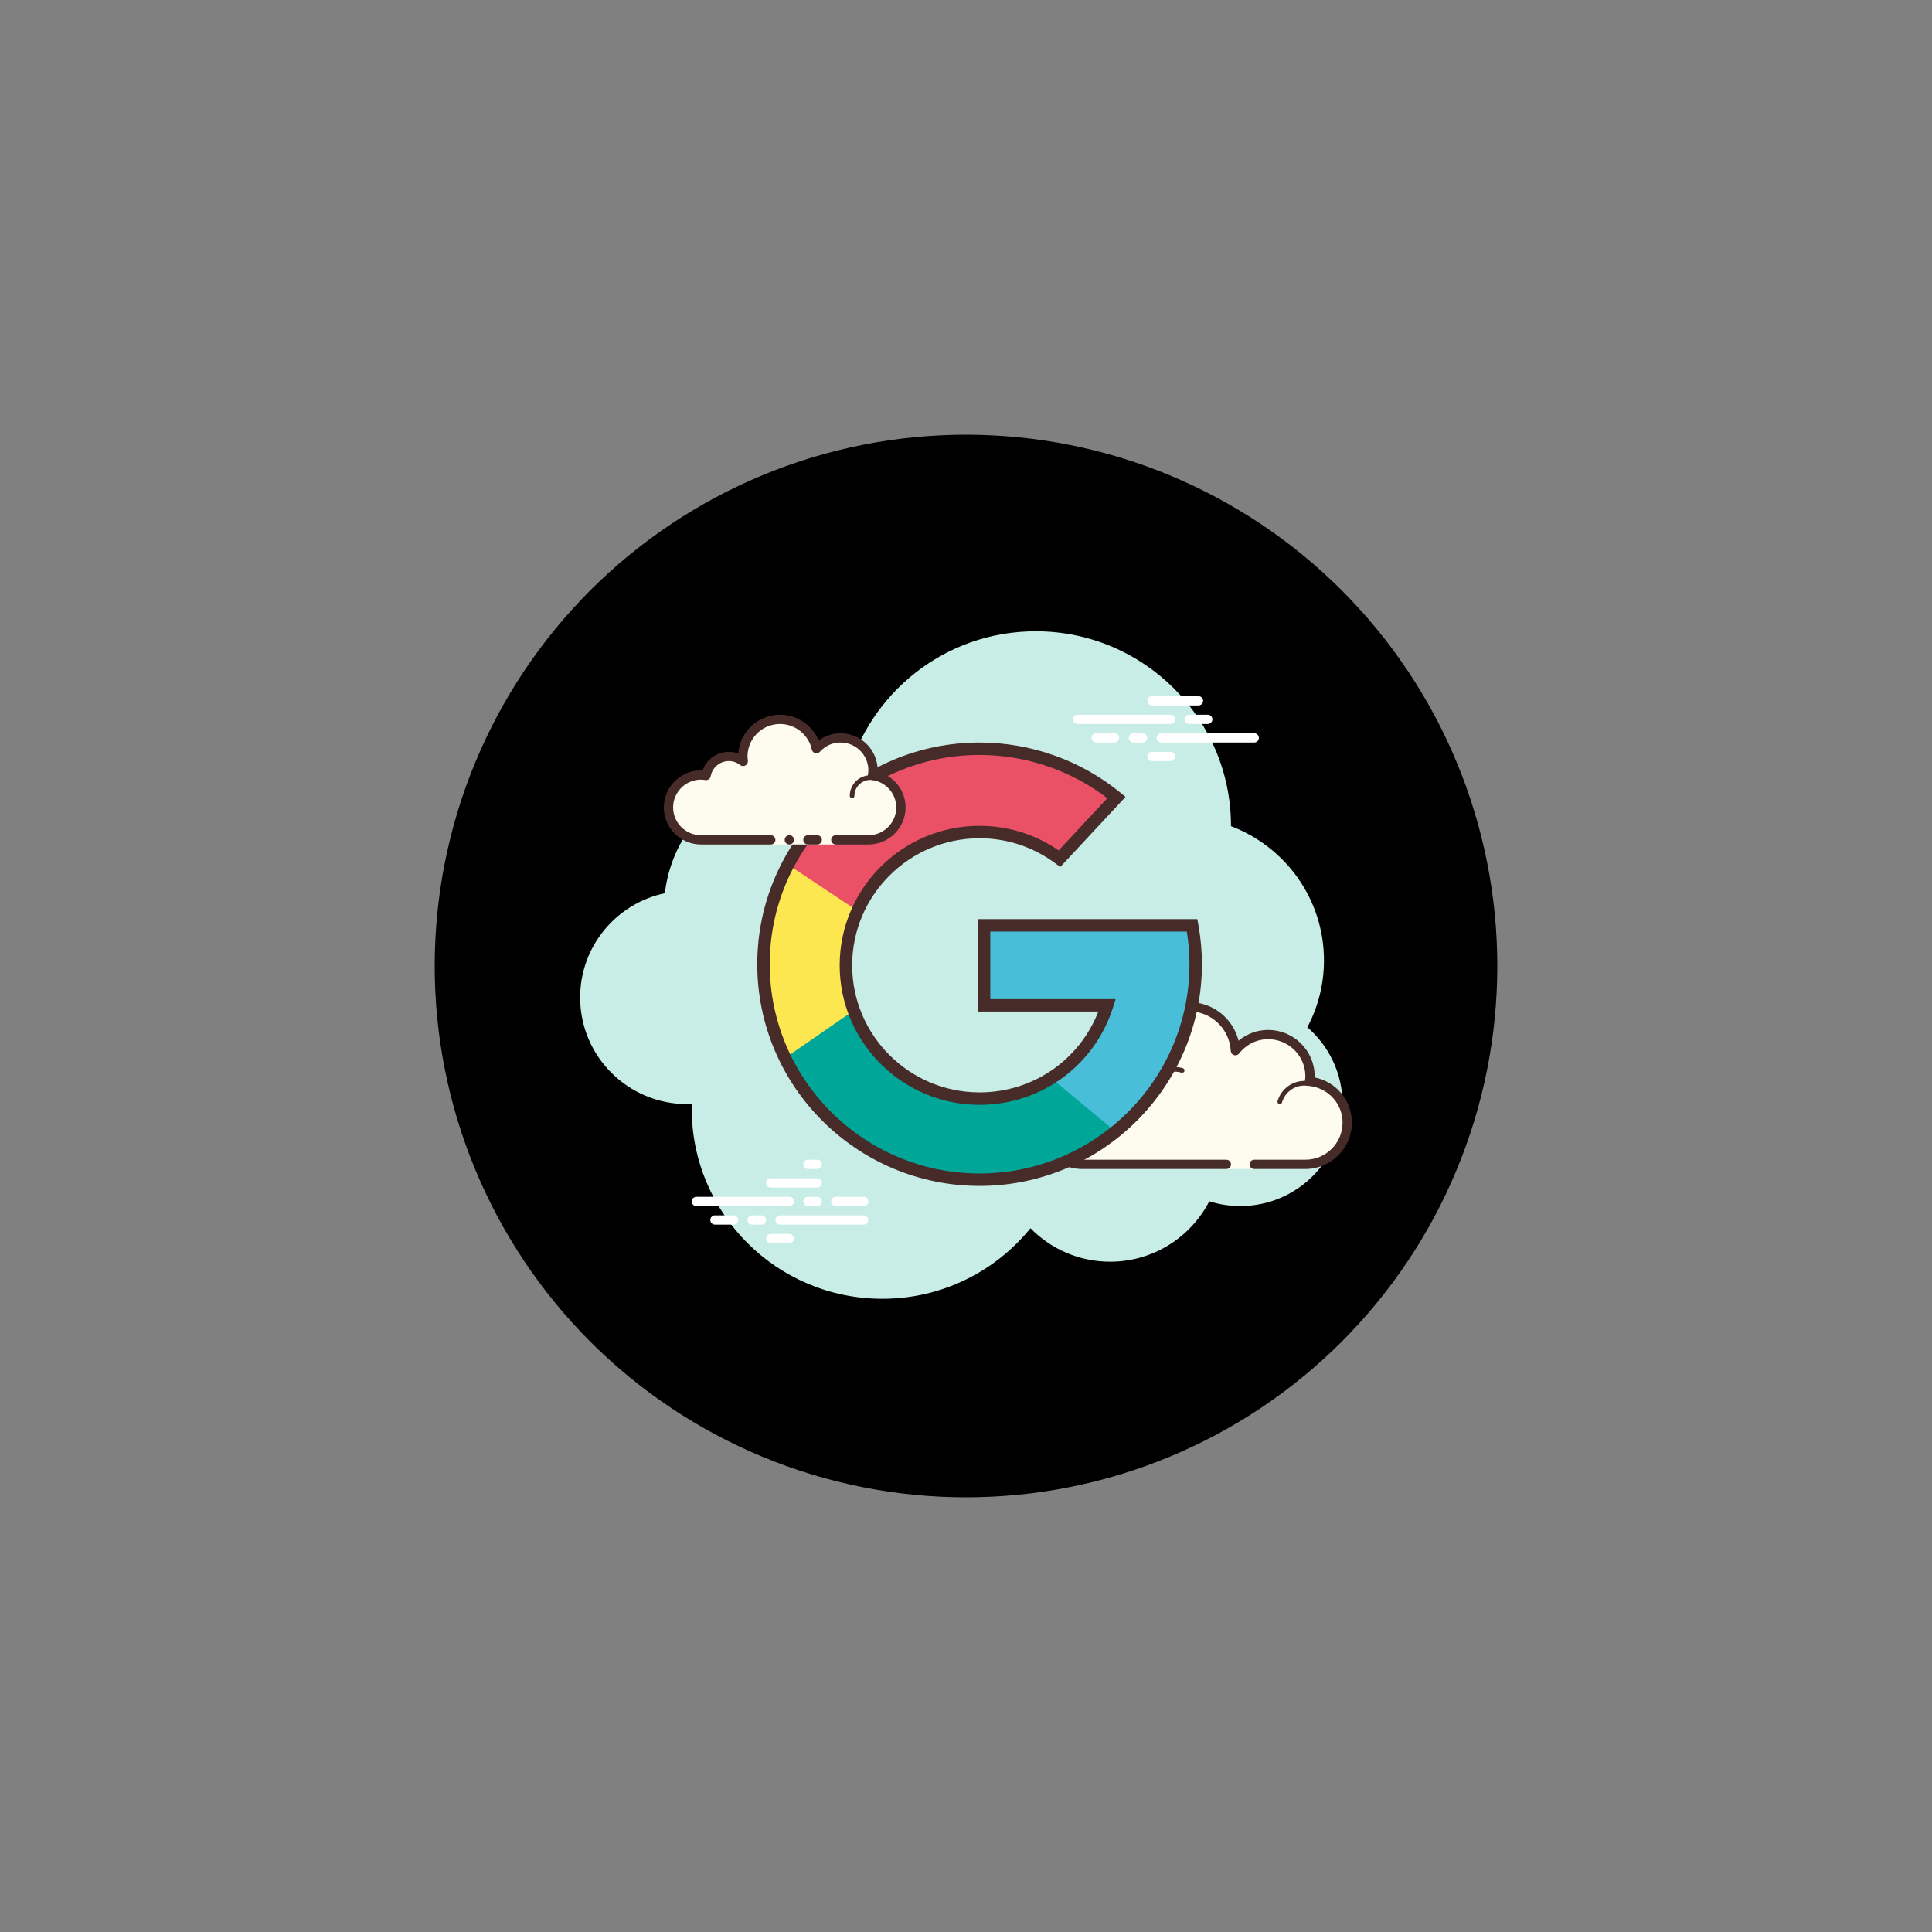 <?xml version="1.0" encoding="UTF-8"?>
<svg xmlns="http://www.w3.org/2000/svg" xmlns:xlink="http://www.w3.org/1999/xlink" viewBox="0 0 375 375"
  version="1.2">
  <rect x="0" y="0" width="375" height="375" fill="#808080" stroke="none"/>
  <defs>
    <clipPath id="clip26">
      <path d="M 112.5 122.531 L 261 122.531 L 261 252.094 L 112.5 252.094 Z M 112.5 122.531 " />
    </clipPath>
    <clipPath id="clip2626">
      <path d="M 201 194 L 262.5 194 L 262.5 227 L 201 227 Z M 201 194 " />
    </clipPath>
  </defs>
  <g id="surface26">
    <path style=" stroke:none;fill-rule:nonzero;fill:rgb(0%,0%,0%);fill-opacity:1;"
      d="M 187.5 84.375 C 185.812 84.375 184.125 84.418 182.441 84.5 C 180.754 84.582 179.07 84.707 177.391 84.871 C 175.711 85.039 174.039 85.242 172.367 85.492 C 170.699 85.738 169.035 86.027 167.383 86.355 C 165.727 86.688 164.078 87.055 162.441 87.465 C 160.805 87.875 159.18 88.324 157.562 88.816 C 155.949 89.305 154.348 89.836 152.758 90.402 C 151.168 90.973 149.594 91.578 148.035 92.227 C 146.477 92.871 144.934 93.555 143.41 94.277 C 141.883 94.996 140.375 95.758 138.887 96.551 C 137.398 97.348 135.93 98.18 134.484 99.047 C 133.035 99.914 131.609 100.816 130.207 101.754 C 128.805 102.691 127.426 103.664 126.07 104.668 C 124.715 105.676 123.383 106.711 122.078 107.785 C 120.773 108.855 119.496 109.957 118.246 111.09 C 116.996 112.223 115.773 113.387 114.578 114.578 C 113.387 115.773 112.223 116.996 111.09 118.246 C 109.957 119.496 108.855 120.773 107.785 122.078 C 106.711 123.383 105.676 124.715 104.668 126.07 C 103.664 127.426 102.691 128.805 101.754 130.207 C 100.816 131.609 99.914 133.035 99.047 134.484 C 98.18 135.93 97.348 137.398 96.551 138.887 C 95.758 140.375 94.996 141.883 94.277 143.41 C 93.555 144.934 92.871 146.477 92.227 148.035 C 91.578 149.594 90.973 151.168 90.402 152.758 C 89.836 154.348 89.305 155.949 88.816 157.566 C 88.324 159.18 87.875 160.805 87.465 162.441 C 87.055 164.078 86.688 165.727 86.355 167.383 C 86.027 169.035 85.738 170.699 85.492 172.367 C 85.242 174.039 85.035 175.711 84.871 177.391 C 84.707 179.07 84.582 180.754 84.5 182.441 C 84.418 184.125 84.375 185.812 84.375 187.5 C 84.375 189.188 84.418 190.875 84.5 192.559 C 84.582 194.246 84.707 195.93 84.871 197.609 C 85.035 199.289 85.242 200.961 85.492 202.633 C 85.738 204.301 86.027 205.965 86.355 207.617 C 86.688 209.273 87.055 210.922 87.465 212.559 C 87.875 214.195 88.324 215.82 88.816 217.438 C 89.305 219.051 89.836 220.652 90.402 222.242 C 90.973 223.832 91.578 225.406 92.227 226.965 C 92.871 228.523 93.555 230.066 94.277 231.59 C 94.996 233.117 95.758 234.625 96.551 236.113 C 97.348 237.602 98.18 239.07 99.047 240.516 C 99.914 241.965 100.816 243.391 101.754 244.793 C 102.691 246.195 103.664 247.574 104.668 248.93 C 105.676 250.289 106.711 251.617 107.785 252.922 C 108.855 254.227 109.957 255.504 111.09 256.754 C 112.223 258.004 113.387 259.227 114.578 260.422 C 115.773 261.613 116.996 262.777 118.246 263.91 C 119.496 265.043 120.773 266.145 122.078 267.215 C 123.383 268.289 124.715 269.324 126.07 270.332 C 127.426 271.336 128.805 272.309 130.207 273.246 C 131.609 274.184 133.035 275.086 134.484 275.953 C 135.93 276.82 137.398 277.652 138.887 278.449 C 140.375 279.242 141.883 280.004 143.41 280.723 C 144.934 281.445 146.477 282.129 148.035 282.773 C 149.594 283.422 151.168 284.027 152.758 284.598 C 154.348 285.164 155.949 285.695 157.562 286.184 C 159.18 286.676 160.805 287.125 162.441 287.535 C 164.078 287.945 165.727 288.312 167.383 288.645 C 169.035 288.973 170.699 289.262 172.367 289.508 C 174.039 289.758 175.711 289.965 177.391 290.129 C 179.07 290.293 180.754 290.418 182.441 290.5 C 184.125 290.582 185.812 290.625 187.5 290.625 C 189.188 290.625 190.875 290.582 192.559 290.5 C 194.246 290.418 195.93 290.293 197.609 290.129 C 199.289 289.965 200.961 289.758 202.633 289.508 C 204.301 289.262 205.965 288.973 207.617 288.645 C 209.273 288.312 210.922 287.945 212.559 287.535 C 214.195 287.125 215.82 286.676 217.438 286.184 C 219.051 285.695 220.652 285.164 222.242 284.598 C 223.832 284.027 225.406 283.422 226.965 282.773 C 228.523 282.129 230.066 281.445 231.59 280.723 C 233.117 280.004 234.625 279.242 236.113 278.449 C 237.602 277.652 239.07 276.82 240.516 275.953 C 241.965 275.086 243.391 274.184 244.793 273.246 C 246.195 272.309 247.574 271.336 248.93 270.332 C 250.285 269.324 251.617 268.289 252.922 267.215 C 254.227 266.145 255.504 265.043 256.754 263.91 C 258.004 262.777 259.227 261.613 260.422 260.422 C 261.613 259.227 262.777 258.004 263.91 256.754 C 265.043 255.504 266.145 254.227 267.215 252.922 C 268.289 251.617 269.324 250.289 270.332 248.93 C 271.336 247.574 272.309 246.195 273.246 244.793 C 274.184 243.391 275.086 241.965 275.953 240.516 C 276.82 239.07 277.652 237.602 278.449 236.113 C 279.242 234.625 280.004 233.117 280.723 231.59 C 281.445 230.066 282.129 228.523 282.773 226.965 C 283.422 225.406 284.027 223.832 284.598 222.242 C 285.164 220.652 285.695 219.051 286.184 217.438 C 286.676 215.82 287.125 214.195 287.535 212.559 C 287.945 210.922 288.312 209.273 288.645 207.617 C 288.973 205.965 289.262 204.301 289.508 202.633 C 289.758 200.961 289.965 199.289 290.129 197.609 C 290.293 195.93 290.418 194.246 290.5 192.559 C 290.582 190.875 290.625 189.188 290.625 187.5 C 290.625 185.812 290.582 184.125 290.5 182.441 C 290.418 180.754 290.293 179.07 290.129 177.391 C 289.965 175.711 289.758 174.039 289.508 172.367 C 289.262 170.699 288.973 169.035 288.645 167.383 C 288.312 165.727 287.945 164.078 287.535 162.441 C 287.125 160.805 286.676 159.18 286.184 157.566 C 285.695 155.949 285.164 154.348 284.598 152.758 C 284.027 151.168 283.422 149.594 282.773 148.035 C 282.129 146.477 281.445 144.934 280.723 143.41 C 280.004 141.883 279.242 140.375 278.449 138.887 C 277.652 137.398 276.82 135.93 275.953 134.484 C 275.086 133.035 274.184 131.609 273.246 130.207 C 272.309 128.805 271.336 127.426 270.332 126.07 C 269.324 124.715 268.289 123.383 267.215 122.078 C 266.145 120.773 265.043 119.496 263.91 118.246 C 262.777 116.996 261.613 115.773 260.422 114.578 C 259.227 113.387 258.004 112.223 256.754 111.09 C 255.504 109.957 254.227 108.855 252.922 107.785 C 251.617 106.711 250.285 105.676 248.93 104.668 C 247.574 103.664 246.195 102.691 244.793 101.754 C 243.391 100.816 241.965 99.914 240.516 99.047 C 239.07 98.18 237.602 97.348 236.113 96.551 C 234.625 95.758 233.117 94.996 231.59 94.277 C 230.066 93.555 228.523 92.871 226.965 92.227 C 225.406 91.578 223.832 90.973 222.242 90.402 C 220.652 89.836 219.051 89.305 217.438 88.816 C 215.82 88.324 214.195 87.875 212.559 87.465 C 210.922 87.055 209.273 86.688 207.617 86.355 C 205.965 86.027 204.301 85.738 202.633 85.492 C 200.961 85.242 199.289 85.039 197.609 84.871 C 195.93 84.707 194.246 84.582 192.559 84.5 C 190.875 84.418 189.188 84.375 187.5 84.375 Z M 187.5 84.375 " />
    <g clip-path="url(#clip1)" clip-rule="nonzero">
      <path style=" stroke:none;fill-rule:nonzero;fill:rgb(78.04%,92.94%,90.199%);fill-opacity:1;"
        d="M 253.758 199.387 C 255.809 195.508 256.98 191.102 256.98 186.414 C 256.98 174.5 249.477 164.355 238.934 160.359 C 238.934 160.348 238.934 160.336 238.934 160.32 C 238.934 139.449 221.965 122.531 201.035 122.531 C 183.379 122.531 168.586 134.59 164.375 150.887 C 161.711 150.012 158.875 149.523 155.918 149.523 C 142.035 149.523 130.609 159.949 129.047 173.371 C 119.656 175.352 112.605 183.656 112.605 193.609 C 112.605 205.039 121.898 214.305 133.359 214.305 C 133.68 214.305 133.996 214.285 134.309 214.266 C 134.301 214.582 134.262 214.887 134.262 215.203 C 134.262 235.578 150.824 252.094 171.258 252.094 C 182.875 252.094 193.23 246.746 200.016 238.395 C 203.945 242.398 209.41 244.895 215.473 244.895 C 223.863 244.895 231.125 240.129 234.723 233.168 C 236.621 233.77 238.641 234.098 240.738 234.098 C 251.703 234.098 260.59 225.238 260.59 214.305 C 260.59 208.348 257.938 203.016 253.758 199.387 Z M 253.758 199.387 " />
    </g>
    <path style=" stroke:none;fill-rule:nonzero;fill:rgb(99.219%,98.819%,93.729%);fill-opacity:1;"
      d="M 238.031 226 L 238.031 226.902 L 243.445 226.902 L 243.445 226 C 243.445 226 251.102 226 253.371 226 C 257.855 226 261.492 222.375 261.492 217.902 C 261.492 213.707 258.277 210.293 254.176 209.887 C 254.215 209.562 254.273 209.242 254.273 208.906 C 254.273 204.434 250.637 200.809 246.152 200.809 C 243.559 200.809 241.273 202.043 239.789 203.934 C 239.535 199.188 235.633 195.41 230.812 195.41 C 225.828 195.41 221.789 199.438 221.789 204.406 C 221.789 205.211 221.93 205.973 222.125 206.715 C 220.969 205.316 219.238 204.406 217.277 204.406 C 214.062 204.406 211.441 206.809 211.043 209.906 C 210.715 209.867 210.395 209.805 210.059 209.805 C 205.574 209.805 201.938 213.434 201.938 217.902 C 201.938 222.375 205.574 226 210.059 226 C 214.543 226 227.203 226 227.203 226 Z M 238.031 226 " />
    <g clip-path="url(#clip2626)" clip-rule="nonzero">
      <path style=" stroke:none;fill-rule:nonzero;fill:rgb(27.84%,16.859%,16.08%);fill-opacity:1;"
        d="M 230.812 194.512 C 225.34 194.512 220.887 198.949 220.887 204.406 C 220.887 204.438 220.887 204.465 220.887 204.492 C 219.801 203.855 218.559 203.508 217.277 203.508 C 213.973 203.508 211.121 205.777 210.316 208.914 C 210.23 208.91 210.145 208.906 210.059 208.906 C 205.082 208.906 201.035 212.941 201.035 217.902 C 201.035 222.863 205.082 226.902 210.059 226.902 L 238.031 226.902 C 238.531 226.902 238.934 226.5 238.934 226 C 238.934 225.504 238.531 225.102 238.031 225.102 L 210.059 225.102 C 206.078 225.102 202.84 221.875 202.84 217.902 C 202.84 213.934 206.078 210.707 210.059 210.707 C 210.27 210.707 210.473 210.738 210.676 210.762 L 210.934 210.797 C 210.969 210.805 211.008 210.805 211.043 210.805 C 211.488 210.805 211.879 210.473 211.938 210.02 C 212.281 207.332 214.578 205.309 217.277 205.309 C 218.875 205.309 220.387 206.027 221.43 207.285 C 221.605 207.5 221.863 207.613 222.125 207.613 C 222.266 207.613 222.406 207.582 222.539 207.516 C 222.914 207.32 223.105 206.891 222.996 206.484 C 222.789 205.699 222.691 205.043 222.691 204.406 C 222.691 199.941 226.336 196.309 230.812 196.309 C 235.109 196.309 238.656 199.68 238.887 203.98 C 238.906 204.355 239.156 204.68 239.516 204.793 C 239.605 204.82 239.699 204.836 239.789 204.836 C 240.062 204.836 240.324 204.711 240.5 204.488 C 241.891 202.723 243.949 201.707 246.152 201.707 C 250.133 201.707 253.371 204.938 253.371 208.906 C 253.371 209.117 253.34 209.32 253.312 209.523 L 253.277 209.777 C 253.25 210.02 253.32 210.258 253.469 210.449 C 253.621 210.637 253.844 210.758 254.082 210.781 C 257.793 211.152 260.59 214.215 260.59 217.902 C 260.59 221.875 257.352 225.102 253.371 225.102 L 243.445 225.102 C 242.945 225.102 242.543 225.504 242.543 226 C 242.543 226.5 242.945 226.902 243.445 226.902 L 253.371 226.902 C 258.348 226.902 262.395 222.863 262.395 217.902 C 262.395 213.59 259.348 209.961 255.172 209.129 C 255.176 209.055 255.176 208.98 255.176 208.906 C 255.176 203.945 251.129 199.91 246.152 199.91 C 244.031 199.91 242.016 200.656 240.406 202.004 C 239.328 197.68 235.422 194.512 230.812 194.512 Z M 230.812 194.512 " />
    </g>
    <path style=" stroke:none;fill-rule:nonzero;fill:rgb(27.84%,16.859%,16.08%);fill-opacity:1;"
      d="M 228.105 207.105 C 225.574 207.105 223.398 208.906 222.848 211.32 C 222.188 210.922 221.43 210.707 220.66 210.707 C 218.492 210.707 216.695 212.32 216.414 214.426 C 216.047 214.344 215.699 214.305 215.359 214.305 C 212.602 214.305 210.289 216.465 210.094 219.223 C 210.078 219.469 210.266 219.684 210.512 219.703 C 210.523 219.703 210.535 219.703 210.543 219.703 C 210.777 219.703 210.977 219.523 210.992 219.285 C 211.152 217 213.07 215.203 215.359 215.203 C 215.773 215.203 216.207 215.277 216.691 215.434 C 216.73 215.445 216.773 215.453 216.812 215.453 C 216.91 215.453 217.012 215.414 217.094 215.355 C 217.207 215.27 217.277 215.125 217.277 214.98 C 217.277 213.117 218.797 211.605 220.66 211.605 C 221.469 211.605 222.258 211.906 222.883 212.457 C 222.969 212.531 223.074 212.57 223.18 212.57 C 223.238 212.57 223.293 212.559 223.348 212.535 C 223.508 212.473 223.617 212.324 223.629 212.156 C 223.816 209.828 225.781 208.008 228.105 208.008 C 228.48 208.008 228.871 208.066 229.336 208.199 C 229.379 208.211 229.422 208.219 229.461 208.219 C 229.66 208.219 229.836 208.086 229.895 207.891 C 229.961 207.652 229.824 207.402 229.582 207.332 C 229.039 207.18 228.566 207.105 228.105 207.105 Z M 253.16 209.805 C 250.766 209.805 248.633 211.422 247.973 213.734 C 247.906 213.973 248.043 214.219 248.285 214.289 C 248.328 214.301 248.367 214.305 248.406 214.305 C 248.605 214.305 248.785 214.176 248.84 213.977 C 249.391 212.051 251.168 210.707 253.16 210.707 C 253.371 210.707 253.574 210.73 253.777 210.758 C 253.797 210.762 253.82 210.762 253.84 210.762 C 254.059 210.762 254.254 210.598 254.285 210.375 C 254.32 210.125 254.145 209.898 253.898 209.867 C 253.656 209.836 253.41 209.805 253.16 209.805 Z M 253.16 209.805 " />
    <path style=" stroke:none;fill-rule:nonzero;fill:rgb(100%,100%,100%);fill-opacity:1;"
      d="M 153.211 234.098 L 135.164 234.098 C 134.664 234.098 134.262 233.695 134.262 233.199 C 134.262 232.703 134.664 232.301 135.164 232.301 L 153.211 232.301 C 153.711 232.301 154.113 232.703 154.113 233.199 C 154.113 233.695 153.711 234.098 153.211 234.098 Z M 158.625 234.098 L 156.82 234.098 C 156.32 234.098 155.918 233.695 155.918 233.199 C 155.918 232.703 156.32 232.301 156.82 232.301 L 158.625 232.301 C 159.125 232.301 159.527 232.703 159.527 233.199 C 159.527 233.695 159.125 234.098 158.625 234.098 Z M 167.633 237.699 L 151.406 237.699 C 150.906 237.699 150.504 237.297 150.504 236.797 C 150.504 236.301 150.906 235.898 151.406 235.898 L 167.633 235.898 C 168.129 235.898 168.535 236.301 168.535 236.797 C 168.535 237.297 168.129 237.699 167.633 237.699 Z M 147.797 237.699 L 145.992 237.699 C 145.492 237.699 145.09 237.297 145.09 236.797 C 145.09 236.301 145.492 235.898 145.992 235.898 L 147.797 235.898 C 148.297 235.898 148.699 236.301 148.699 236.797 C 148.699 237.297 148.297 237.699 147.797 237.699 Z M 142.383 237.699 L 138.773 237.699 C 138.273 237.699 137.871 237.297 137.871 236.797 C 137.871 236.301 138.273 235.898 138.773 235.898 L 142.383 235.898 C 142.883 235.898 143.285 236.301 143.285 236.797 C 143.285 237.297 142.883 237.699 142.383 237.699 Z M 153.211 241.297 L 149.602 241.297 C 149.102 241.297 148.699 240.895 148.699 240.398 C 148.699 239.902 149.102 239.496 149.602 239.496 L 153.211 239.496 C 153.711 239.496 154.113 239.902 154.113 240.398 C 154.113 240.895 153.711 241.297 153.211 241.297 Z M 158.625 225.102 C 158.305 225.102 157.141 225.102 156.82 225.102 C 156.32 225.102 155.918 225.504 155.918 226 C 155.918 226.5 156.32 226.902 156.82 226.902 C 157.141 226.902 158.305 226.902 158.625 226.902 C 159.125 226.902 159.527 226.5 159.527 226 C 159.527 225.504 159.125 225.102 158.625 225.102 Z M 158.625 228.699 C 158.305 228.699 149.922 228.699 149.602 228.699 C 149.102 228.699 148.699 229.105 148.699 229.602 C 148.699 230.098 149.102 230.5 149.602 230.5 C 149.922 230.5 158.305 230.5 158.625 230.5 C 159.125 230.5 159.527 230.098 159.527 229.602 C 159.527 229.105 159.125 228.699 158.625 228.699 Z M 167.648 232.301 C 167.328 232.301 162.555 232.301 162.234 232.301 C 161.734 232.301 161.332 232.703 161.332 233.199 C 161.332 233.695 161.734 234.098 162.234 234.098 C 162.555 234.098 167.328 234.098 167.648 234.098 C 168.148 234.098 168.551 233.695 168.551 233.199 C 168.551 232.703 168.148 232.301 167.648 232.301 Z M 167.648 232.301 " />
    <path style=" stroke:none;fill-rule:nonzero;fill:rgb(100%,100%,100%);fill-opacity:1;"
      d="M 227.203 140.527 L 209.156 140.527 C 208.656 140.527 208.254 140.125 208.254 139.625 C 208.254 139.129 208.656 138.727 209.156 138.727 L 227.203 138.727 C 227.703 138.727 228.105 139.129 228.105 139.625 C 228.105 140.125 227.703 140.527 227.203 140.527 Z M 234.422 140.527 L 230.812 140.527 C 230.312 140.527 229.91 140.125 229.91 139.625 C 229.91 139.129 230.312 138.727 230.812 138.727 L 234.422 138.727 C 234.922 138.727 235.324 139.129 235.324 139.625 C 235.324 140.125 234.922 140.527 234.422 140.527 Z M 243.445 144.125 L 225.398 144.125 C 224.898 144.125 224.496 143.723 224.496 143.227 C 224.496 142.73 224.898 142.324 225.398 142.324 L 243.445 142.324 C 243.945 142.324 244.348 142.73 244.348 143.227 C 244.348 143.723 243.945 144.125 243.445 144.125 Z M 221.789 144.125 L 219.984 144.125 C 219.484 144.125 219.082 143.723 219.082 143.227 C 219.082 142.73 219.484 142.324 219.984 142.324 L 221.789 142.324 C 222.289 142.324 222.691 142.73 222.691 143.227 C 222.691 143.723 222.289 144.125 221.789 144.125 Z M 216.32 144.125 L 212.766 144.125 C 212.266 144.125 211.863 143.723 211.863 143.227 C 211.863 142.73 212.266 142.324 212.766 142.324 L 216.32 142.324 C 216.82 142.324 217.223 142.73 217.223 143.227 C 217.223 143.723 216.82 144.125 216.32 144.125 Z M 232.617 136.926 L 223.594 136.926 C 223.094 136.926 222.691 136.523 222.691 136.027 C 222.691 135.531 223.094 135.129 223.594 135.129 L 232.617 135.129 C 233.117 135.129 233.52 135.531 233.52 136.027 C 233.52 136.523 233.117 136.926 232.617 136.926 Z M 227.203 147.723 L 223.594 147.723 C 223.094 147.723 222.691 147.32 222.691 146.824 C 222.691 146.328 223.094 145.926 223.594 145.926 L 227.203 145.926 C 227.703 145.926 228.105 146.328 228.105 146.824 C 228.105 147.32 227.703 147.723 227.203 147.723 Z M 227.203 147.723 " />
    <path style=" stroke:none;fill-rule:nonzero;fill:rgb(91.759%,31.76%,40.388%);fill-opacity:1;"
      d="M 164.598 182.969 C 166.699 170.781 177.32 161.5 190.141 161.5 C 195.965 161.5 201.32 163.438 205.652 166.668 L 216.707 154.797 C 209.473 148.883 200.227 145.332 190.141 145.332 C 169.484 145.332 152.328 160.227 148.852 179.828 Z M 164.598 182.969 " />
    <path style=" stroke:none;fill-rule:nonzero;fill:rgb(0%,65.099%,59.61%);fill-opacity:1;"
      d="M 205.543 208.184 C 201.234 211.359 195.906 213.242 190.141 213.242 C 176.578 213.242 165.461 202.859 164.309 189.633 L 148.898 194.754 C 152.484 214.223 169.578 228.98 190.141 228.98 C 200.969 228.98 210.84 224.887 218.281 218.168 Z M 205.543 208.184 " />
    <path style=" stroke:none;fill-rule:nonzero;fill:rgb(28.239%,74.509%,84.709%);fill-opacity:1;"
      d="M 222.137 179.609 L 191.004 179.609 L 191.004 195.133 L 214.895 195.133 C 213.039 201.02 209.129 206 204.004 209.238 L 216.535 219.652 C 226.02 211.984 232.086 200.281 232.086 187.156 C 232.086 184.582 231.84 182.062 231.391 179.613 L 222.137 179.613 Z M 222.137 179.609 " />
    <path style=" stroke:none;fill-rule:nonzero;fill:rgb(99.219%,90.59%,31.76%);fill-opacity:1;"
      d="M 164.195 187.371 C 164.195 183.605 165.02 180.039 166.469 176.812 L 152.949 167.824 C 149.918 173.605 148.195 180.18 148.195 187.156 C 148.195 193.684 149.695 199.859 152.367 205.363 L 165.922 195.992 C 165.289 193.754 164.195 189.812 164.195 187.371 Z M 164.195 187.371 " />
    <path style=" stroke:none;fill-rule:nonzero;fill:rgb(27.84%,16.859%,16.08%);fill-opacity:1;"
      d="M 190.137 230.184 C 166.344 230.184 146.984 210.883 146.984 187.156 C 146.984 163.426 166.344 144.125 190.137 144.125 C 200.086 144.125 209.793 147.582 217.473 153.863 L 218.469 154.676 L 205.797 168.285 L 204.926 167.637 C 200.605 164.414 195.492 162.707 190.137 162.707 C 176.5 162.707 165.406 173.773 165.406 187.371 C 165.406 200.969 176.5 212.031 190.137 212.031 C 200.441 212.031 209.504 205.793 213.184 196.34 L 189.793 196.34 L 189.793 178.402 L 232.398 178.402 L 232.578 179.391 C 233.055 181.984 233.293 184.594 233.293 187.156 C 233.293 210.883 213.934 230.184 190.137 230.184 Z M 190.137 146.539 C 167.68 146.539 149.406 164.762 149.406 187.156 C 149.406 209.551 167.68 227.77 190.137 227.77 C 212.598 227.77 230.871 209.551 230.871 187.156 C 230.871 185.066 230.699 182.938 230.363 180.816 L 192.215 180.816 L 192.215 193.926 L 216.539 193.926 L 216.047 195.492 C 212.473 206.828 202.059 214.445 190.137 214.445 C 175.164 214.445 162.98 202.301 162.98 187.371 C 162.98 172.441 175.164 160.293 190.137 160.293 C 195.656 160.293 200.938 161.941 205.488 165.066 L 214.926 154.93 C 207.848 149.512 199.094 146.539 190.137 146.539 Z M 190.137 146.539 " />
    <path style=" stroke:none;fill-rule:nonzero;fill:rgb(99.219%,98.819%,93.729%);fill-opacity:1;"
      d="M 162.234 163.02 C 162.234 163.02 165.062 163.02 168.551 163.02 C 172.039 163.02 174.867 160.199 174.867 156.723 C 174.867 153.516 172.457 150.902 169.355 150.504 C 169.406 150.184 169.453 149.859 169.453 149.523 C 169.453 146.047 166.625 143.227 163.137 143.227 C 161.273 143.227 159.617 144.043 158.461 145.32 C 157.77 142.066 154.875 139.625 151.406 139.625 C 147.418 139.625 144.188 142.848 144.188 146.824 C 144.188 147.168 144.242 147.496 144.289 147.828 C 143.516 147.211 142.551 146.824 141.48 146.824 C 139.266 146.824 137.43 148.422 137.051 150.523 C 136.727 150.473 136.402 150.422 136.066 150.422 C 132.578 150.422 129.75 153.242 129.75 156.723 C 129.75 160.199 132.578 163.02 136.066 163.02 C 139.555 163.02 149.602 163.02 149.602 163.02 L 149.602 163.918 L 162.234 163.918 Z M 162.234 163.02 " />
    <path style=" stroke:none;fill-rule:nonzero;fill:rgb(27.84%,16.859%,16.08%);fill-opacity:1;"
      d="M 165.391 154.922 C 165.145 154.922 164.941 154.719 164.941 154.473 C 164.941 152.27 166.738 150.48 168.945 150.48 C 169.004 150.496 170.273 150.48 171.188 150.727 C 171.43 150.789 171.57 151.035 171.508 151.277 C 171.441 151.516 171.195 151.66 170.953 151.594 C 170.152 151.379 168.969 151.379 168.945 151.379 C 167.234 151.379 165.844 152.77 165.844 154.473 C 165.844 154.719 165.641 154.922 165.391 154.922 Z M 153.211 162.121 C 152.961 162.121 152.75 162.207 152.574 162.383 C 152.398 162.559 152.309 162.77 152.309 163.02 C 152.309 163.27 152.398 163.48 152.574 163.656 C 152.75 163.832 152.961 163.918 153.211 163.918 C 153.461 163.918 153.672 163.832 153.848 163.656 C 154.023 163.48 154.113 163.27 154.113 163.02 C 154.113 162.77 154.023 162.559 153.848 162.383 C 153.672 162.207 153.461 162.121 153.211 162.121 Z M 153.211 162.121 " />
    <path style=" stroke:none;fill-rule:nonzero;fill:rgb(27.84%,16.859%,16.08%);fill-opacity:1;"
      d="M 168.551 163.918 L 162.234 163.918 C 161.734 163.918 161.332 163.516 161.332 163.02 C 161.332 162.523 161.734 162.121 162.234 162.121 L 168.551 162.121 C 171.535 162.121 173.965 159.699 173.965 156.723 C 173.965 154.031 171.934 151.742 169.238 151.398 C 169 151.363 168.781 151.238 168.633 151.043 C 168.488 150.852 168.426 150.605 168.465 150.367 C 168.504 150.09 168.551 149.812 168.551 149.523 C 168.551 146.547 166.121 144.125 163.137 144.125 C 161.602 144.125 160.18 144.766 159.133 145.926 C 158.906 146.176 158.555 146.281 158.23 146.191 C 157.902 146.102 157.652 145.84 157.578 145.508 C 156.965 142.621 154.367 140.527 151.406 140.527 C 147.922 140.527 145.09 143.352 145.09 146.824 C 145.09 147.082 145.129 147.328 145.164 147.578 C 145.215 147.941 145.051 148.363 144.727 148.547 C 144.402 148.73 144.012 148.762 143.723 148.531 C 143.066 148.004 142.289 147.723 141.48 147.723 C 139.738 147.723 138.246 148.969 137.938 150.684 C 137.852 151.164 137.402 151.484 136.91 151.41 C 136.633 151.367 136.355 151.324 136.066 151.324 C 133.082 151.324 130.652 153.746 130.652 156.723 C 130.652 159.699 133.082 162.121 136.066 162.121 L 149.602 162.121 C 150.102 162.121 150.504 162.523 150.504 163.02 C 150.504 163.516 150.102 163.918 149.602 163.918 L 136.066 163.918 C 132.086 163.918 128.848 160.691 128.848 156.723 C 128.848 152.75 132.086 149.523 136.066 149.523 C 136.172 149.523 136.277 149.527 136.379 149.535 C 137.129 147.398 139.152 145.926 141.48 145.926 C 142.109 145.926 142.723 146.035 143.305 146.25 C 143.602 142.051 147.121 138.727 151.406 138.727 C 154.711 138.727 157.66 140.754 158.902 143.719 C 160.129 142.824 161.613 142.324 163.137 142.324 C 167.117 142.324 170.355 145.555 170.355 149.523 C 170.355 149.609 170.355 149.695 170.348 149.777 C 173.492 150.586 175.77 153.426 175.77 156.723 C 175.77 160.691 172.531 163.918 168.551 163.918 Z M 168.551 163.918 " />
    <path style=" stroke:none;fill-rule:nonzero;fill:rgb(27.84%,16.859%,16.08%);fill-opacity:1;"
      d="M 158.625 162.121 C 158.34 162.121 157.105 162.121 156.82 162.121 C 156.32 162.121 155.918 162.523 155.918 163.02 C 155.918 163.516 156.32 163.918 156.82 163.918 C 157.105 163.918 158.34 163.918 158.625 163.918 C 159.125 163.918 159.527 163.516 159.527 163.02 C 159.527 162.523 159.125 162.121 158.625 162.121 Z M 158.625 162.121 " />
  </g>
</svg>